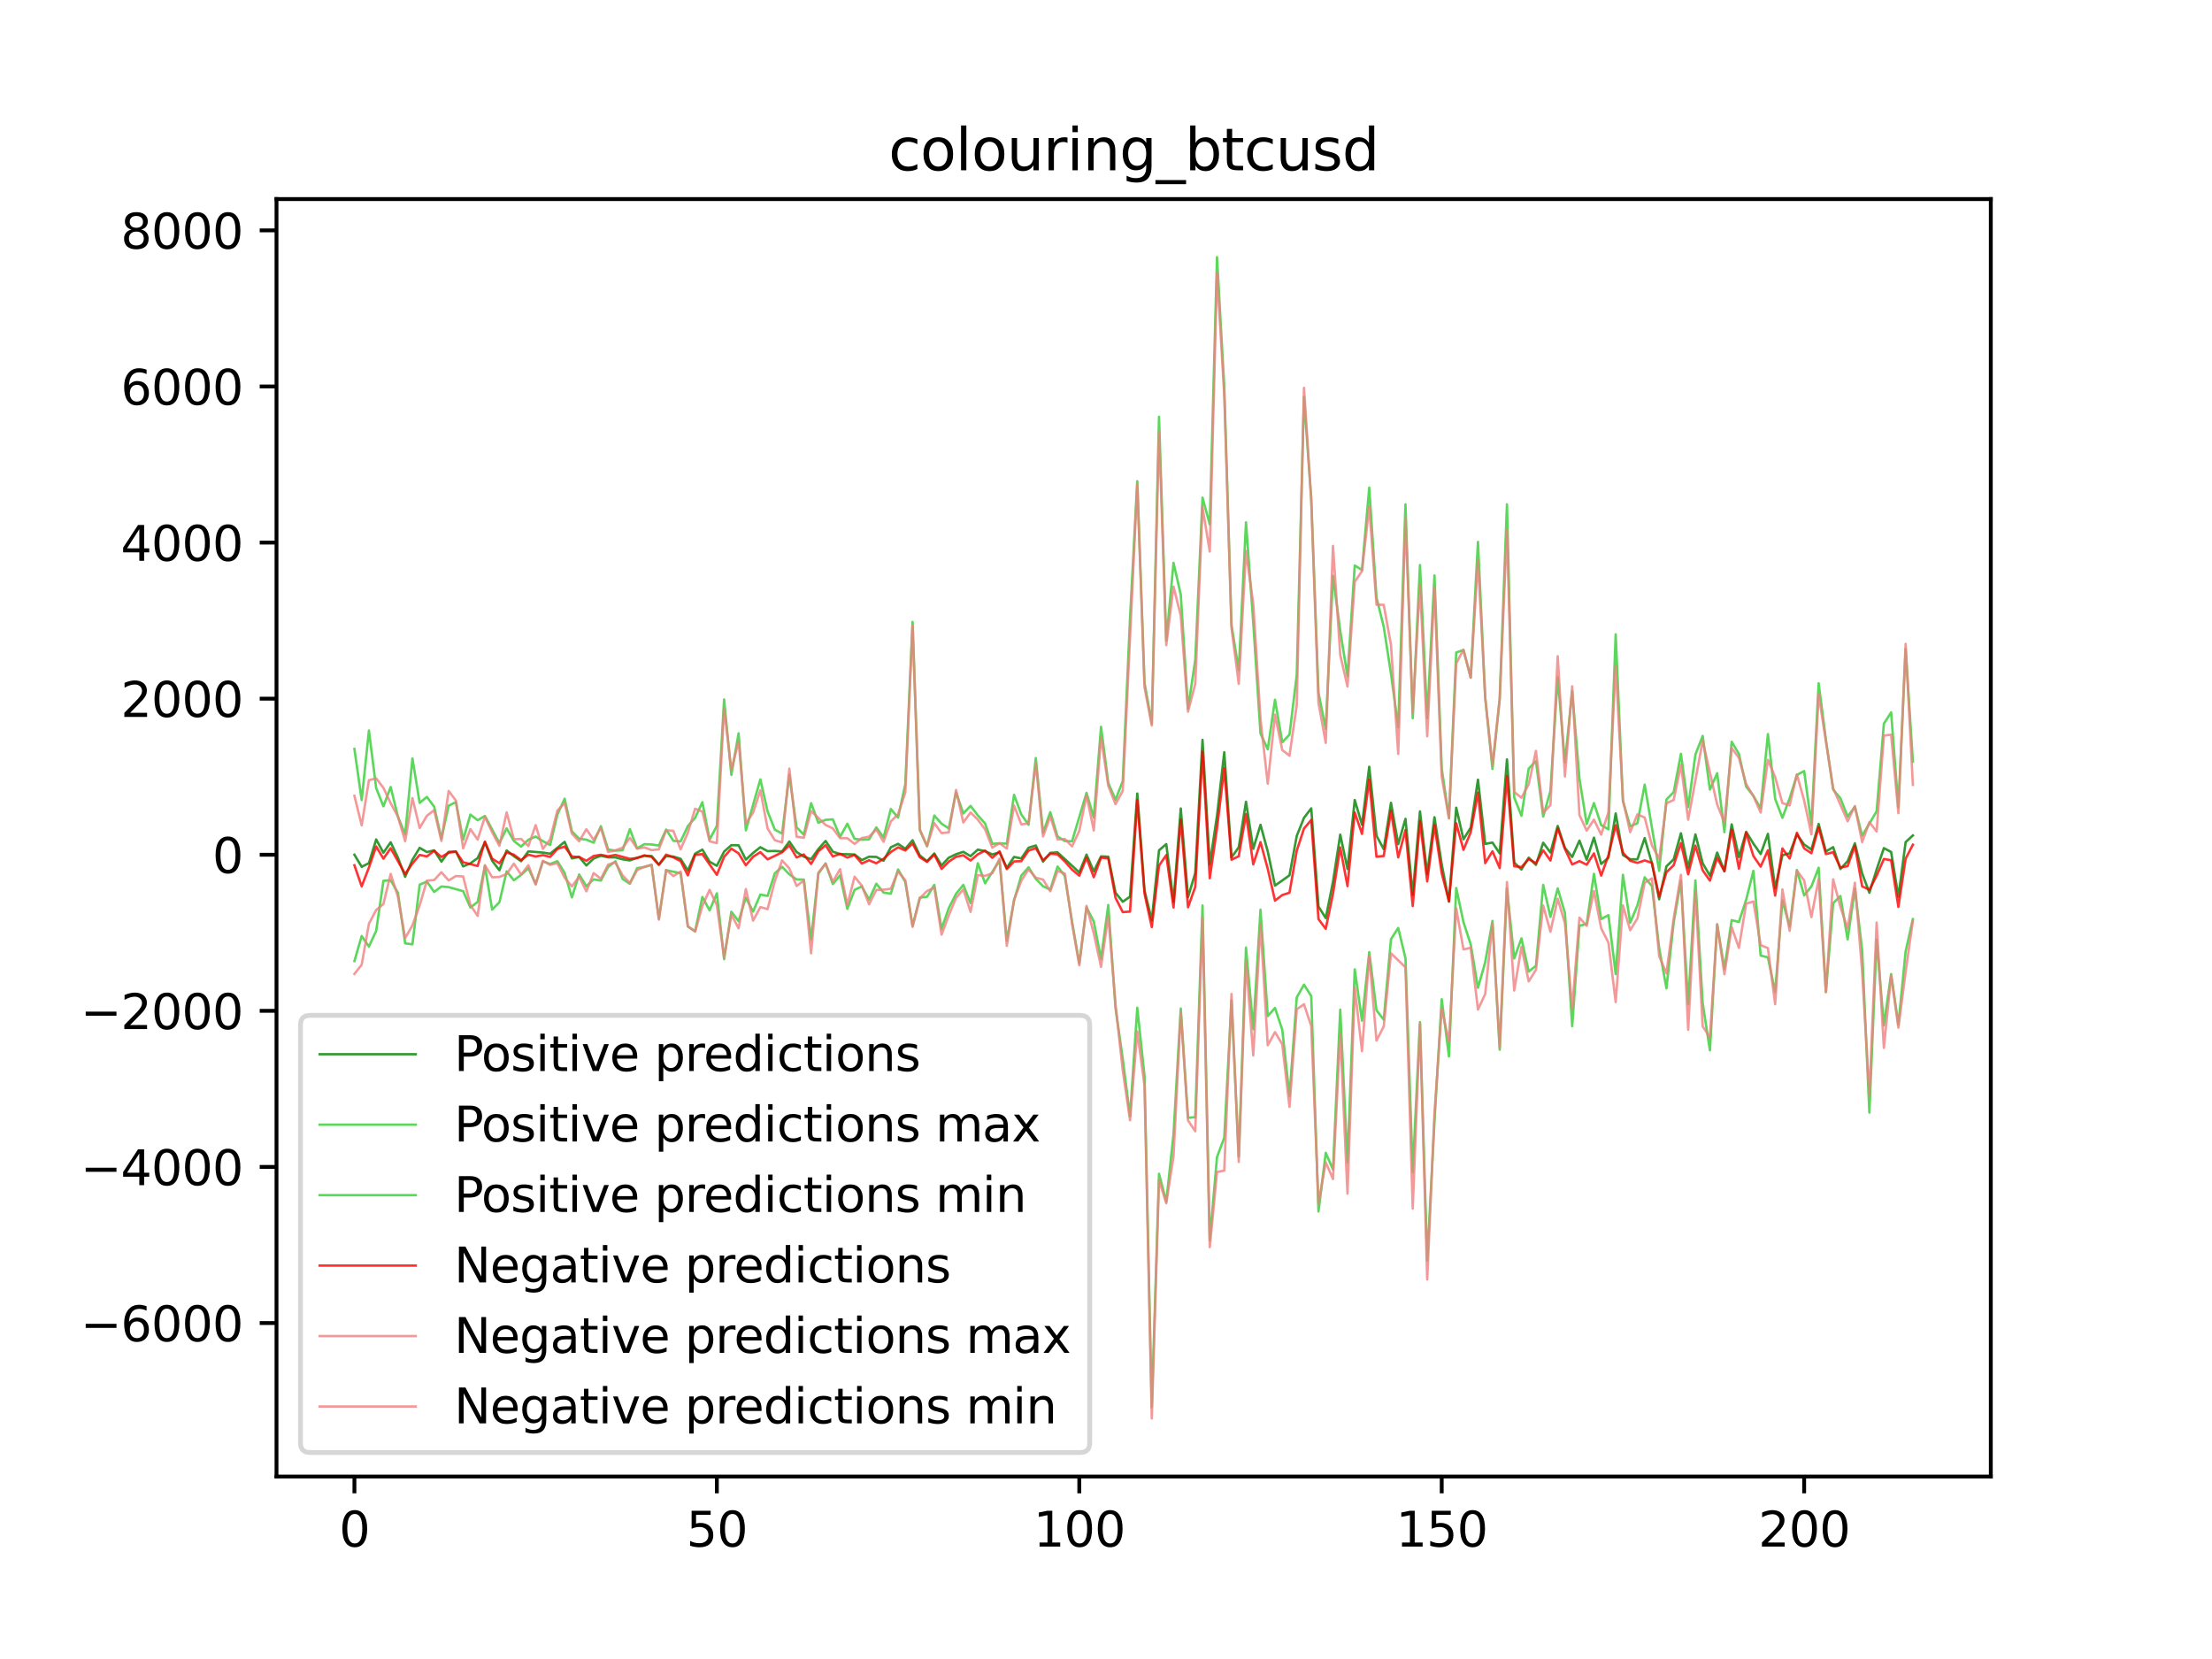 <?xml version="1.0" encoding="utf-8" standalone="no"?>
<!DOCTYPE svg PUBLIC "-//W3C//DTD SVG 1.1//EN"
  "http://www.w3.org/Graphics/SVG/1.1/DTD/svg11.dtd">
<svg xmlns:xlink="http://www.w3.org/1999/xlink" width="460.8pt" height="345.6pt" viewBox="0 0 460.8 345.6" xmlns="http://www.w3.org/2000/svg" version="1.1">
 <defs>
  <style type="text/css">*{stroke-linejoin: round; stroke-linecap: butt}</style>
 </defs>
 <g id="figure_1">
  <g id="patch_1">
   <path d="M 0 345.6 
L 460.8 345.6 
L 460.8 0 
L 0 0 
z
" style="fill: #ffffff"/>
  </g>
  <g id="axes_1">
   <g id="patch_2">
    <path d="M 57.6 307.584 
L 414.72 307.584 
L 414.72 41.472 
L 57.6 41.472 
z
" style="fill: #ffffff"/>
   </g>
   <g id="matplotlib.axis_1">
    <g id="xtick_1">
     <g id="line2d_1">
      <defs>
       <path id="m9174103cbe" d="M 0 0 
L 0 3.5 
" style="stroke: #000000; stroke-width: 0.8"/>
      </defs>
      <g>
       <use xlink:href="#m9174103cbe" x="73.833" y="307.584" style="stroke: #000000; stroke-width: 0.8"/>
      </g>
     </g>
     <g id="text_1">
      <!-- 0 -->
      <g transform="translate(70.651 322.182) scale(0.1 -0.1)">
       <defs>
        <path id="DejaVuSans-30" d="M 2034 4250 
Q 1547 4250 1301 3770 
Q 1056 3291 1056 2328 
Q 1056 1369 1301 889 
Q 1547 409 2034 409 
Q 2525 409 2770 889 
Q 3016 1369 3016 2328 
Q 3016 3291 2770 3770 
Q 2525 4250 2034 4250 
z
M 2034 4750 
Q 2819 4750 3233 4129 
Q 3647 3509 3647 2328 
Q 3647 1150 3233 529 
Q 2819 -91 2034 -91 
Q 1250 -91 836 529 
Q 422 1150 422 2328 
Q 422 3509 836 4129 
Q 1250 4750 2034 4750 
z
" transform="scale(0.016)"/>
       </defs>
       <use xlink:href="#DejaVuSans-30"/>
      </g>
     </g>
    </g>
    <g id="xtick_2">
     <g id="line2d_2">
      <g>
       <use xlink:href="#m9174103cbe" x="149.334" y="307.584" style="stroke: #000000; stroke-width: 0.8"/>
      </g>
     </g>
     <g id="text_2">
      <!-- 50 -->
      <g transform="translate(142.971 322.182) scale(0.1 -0.1)">
       <defs>
        <path id="DejaVuSans-35" d="M 691 4666 
L 3169 4666 
L 3169 4134 
L 1269 4134 
L 1269 2991 
Q 1406 3038 1543 3061 
Q 1681 3084 1819 3084 
Q 2600 3084 3056 2656 
Q 3513 2228 3513 1497 
Q 3513 744 3044 326 
Q 2575 -91 1722 -91 
Q 1428 -91 1123 -41 
Q 819 9 494 109 
L 494 744 
Q 775 591 1075 516 
Q 1375 441 1709 441 
Q 2250 441 2565 725 
Q 2881 1009 2881 1497 
Q 2881 1984 2565 2268 
Q 2250 2553 1709 2553 
Q 1456 2553 1204 2497 
Q 953 2441 691 2322 
L 691 4666 
z
" transform="scale(0.016)"/>
       </defs>
       <use xlink:href="#DejaVuSans-35"/>
       <use xlink:href="#DejaVuSans-30" x="63.623"/>
      </g>
     </g>
    </g>
    <g id="xtick_3">
     <g id="line2d_3">
      <g>
       <use xlink:href="#m9174103cbe" x="224.835" y="307.584" style="stroke: #000000; stroke-width: 0.8"/>
      </g>
     </g>
     <g id="text_3">
      <!-- 100 -->
      <g transform="translate(215.291 322.182) scale(0.1 -0.1)">
       <defs>
        <path id="DejaVuSans-31" d="M 794 531 
L 1825 531 
L 1825 4091 
L 703 3866 
L 703 4441 
L 1819 4666 
L 2450 4666 
L 2450 531 
L 3481 531 
L 3481 0 
L 794 0 
L 794 531 
z
" transform="scale(0.016)"/>
       </defs>
       <use xlink:href="#DejaVuSans-31"/>
       <use xlink:href="#DejaVuSans-30" x="63.623"/>
       <use xlink:href="#DejaVuSans-30" x="127.246"/>
      </g>
     </g>
    </g>
    <g id="xtick_4">
     <g id="line2d_4">
      <g>
       <use xlink:href="#m9174103cbe" x="300.336" y="307.584" style="stroke: #000000; stroke-width: 0.8"/>
      </g>
     </g>
     <g id="text_4">
      <!-- 150 -->
      <g transform="translate(290.792 322.182) scale(0.1 -0.1)">
       <use xlink:href="#DejaVuSans-31"/>
       <use xlink:href="#DejaVuSans-35" x="63.623"/>
       <use xlink:href="#DejaVuSans-30" x="127.246"/>
      </g>
     </g>
    </g>
    <g id="xtick_5">
     <g id="line2d_5">
      <g>
       <use xlink:href="#m9174103cbe" x="375.837" y="307.584" style="stroke: #000000; stroke-width: 0.8"/>
      </g>
     </g>
     <g id="text_5">
      <!-- 200 -->
      <g transform="translate(366.293 322.182) scale(0.1 -0.1)">
       <defs>
        <path id="DejaVuSans-32" d="M 1228 531 
L 3431 531 
L 3431 0 
L 469 0 
L 469 531 
Q 828 903 1448 1529 
Q 2069 2156 2228 2338 
Q 2531 2678 2651 2914 
Q 2772 3150 2772 3378 
Q 2772 3750 2511 3984 
Q 2250 4219 1831 4219 
Q 1534 4219 1204 4116 
Q 875 4013 500 3803 
L 500 4441 
Q 881 4594 1212 4672 
Q 1544 4750 1819 4750 
Q 2544 4750 2975 4387 
Q 3406 4025 3406 3419 
Q 3406 3131 3298 2873 
Q 3191 2616 2906 2266 
Q 2828 2175 2409 1742 
Q 1991 1309 1228 531 
z
" transform="scale(0.016)"/>
       </defs>
       <use xlink:href="#DejaVuSans-32"/>
       <use xlink:href="#DejaVuSans-30" x="63.623"/>
       <use xlink:href="#DejaVuSans-30" x="127.246"/>
      </g>
     </g>
    </g>
   </g>
   <g id="matplotlib.axis_2">
    <g id="ytick_1">
     <g id="line2d_6">
      <defs>
       <path id="mae1562ee65" d="M 0 0 
L -3.5 0 
" style="stroke: #000000; stroke-width: 0.8"/>
      </defs>
      <g>
       <use xlink:href="#mae1562ee65" x="57.6" y="275.611" style="stroke: #000000; stroke-width: 0.8"/>
      </g>
     </g>
     <g id="text_6">
      <!-- −6000 -->
      <g transform="translate(16.77 279.41) scale(0.1 -0.1)">
       <defs>
        <path id="DejaVuSans-2212" d="M 678 2272 
L 4684 2272 
L 4684 1741 
L 678 1741 
L 678 2272 
z
" transform="scale(0.016)"/>
        <path id="DejaVuSans-36" d="M 2113 2584 
Q 1688 2584 1439 2293 
Q 1191 2003 1191 1497 
Q 1191 994 1439 701 
Q 1688 409 2113 409 
Q 2538 409 2786 701 
Q 3034 994 3034 1497 
Q 3034 2003 2786 2293 
Q 2538 2584 2113 2584 
z
M 3366 4563 
L 3366 3988 
Q 3128 4100 2886 4159 
Q 2644 4219 2406 4219 
Q 1781 4219 1451 3797 
Q 1122 3375 1075 2522 
Q 1259 2794 1537 2939 
Q 1816 3084 2150 3084 
Q 2853 3084 3261 2657 
Q 3669 2231 3669 1497 
Q 3669 778 3244 343 
Q 2819 -91 2113 -91 
Q 1303 -91 875 529 
Q 447 1150 447 2328 
Q 447 3434 972 4092 
Q 1497 4750 2381 4750 
Q 2619 4750 2861 4703 
Q 3103 4656 3366 4563 
z
" transform="scale(0.016)"/>
       </defs>
       <use xlink:href="#DejaVuSans-2212"/>
       <use xlink:href="#DejaVuSans-36" x="83.789"/>
       <use xlink:href="#DejaVuSans-30" x="147.412"/>
       <use xlink:href="#DejaVuSans-30" x="211.035"/>
       <use xlink:href="#DejaVuSans-30" x="274.658"/>
      </g>
     </g>
    </g>
    <g id="ytick_2">
     <g id="line2d_7">
      <g>
       <use xlink:href="#mae1562ee65" x="57.6" y="243.094" style="stroke: #000000; stroke-width: 0.8"/>
      </g>
     </g>
     <g id="text_7">
      <!-- −4000 -->
      <g transform="translate(16.77 246.893) scale(0.1 -0.1)">
       <defs>
        <path id="DejaVuSans-34" d="M 2419 4116 
L 825 1625 
L 2419 1625 
L 2419 4116 
z
M 2253 4666 
L 3047 4666 
L 3047 1625 
L 3713 1625 
L 3713 1100 
L 3047 1100 
L 3047 0 
L 2419 0 
L 2419 1100 
L 313 1100 
L 313 1709 
L 2253 4666 
z
" transform="scale(0.016)"/>
       </defs>
       <use xlink:href="#DejaVuSans-2212"/>
       <use xlink:href="#DejaVuSans-34" x="83.789"/>
       <use xlink:href="#DejaVuSans-30" x="147.412"/>
       <use xlink:href="#DejaVuSans-30" x="211.035"/>
       <use xlink:href="#DejaVuSans-30" x="274.658"/>
      </g>
     </g>
    </g>
    <g id="ytick_3">
     <g id="line2d_8">
      <g>
       <use xlink:href="#mae1562ee65" x="57.6" y="210.577" style="stroke: #000000; stroke-width: 0.8"/>
      </g>
     </g>
     <g id="text_8">
      <!-- −2000 -->
      <g transform="translate(16.77 214.376) scale(0.1 -0.1)">
       <use xlink:href="#DejaVuSans-2212"/>
       <use xlink:href="#DejaVuSans-32" x="83.789"/>
       <use xlink:href="#DejaVuSans-30" x="147.412"/>
       <use xlink:href="#DejaVuSans-30" x="211.035"/>
       <use xlink:href="#DejaVuSans-30" x="274.658"/>
      </g>
     </g>
    </g>
    <g id="ytick_4">
     <g id="line2d_9">
      <g>
       <use xlink:href="#mae1562ee65" x="57.6" y="178.06" style="stroke: #000000; stroke-width: 0.8"/>
      </g>
     </g>
     <g id="text_9">
      <!-- 0 -->
      <g transform="translate(44.237 181.86) scale(0.1 -0.1)">
       <use xlink:href="#DejaVuSans-30"/>
      </g>
     </g>
    </g>
    <g id="ytick_5">
     <g id="line2d_10">
      <g>
       <use xlink:href="#mae1562ee65" x="57.6" y="145.544" style="stroke: #000000; stroke-width: 0.8"/>
      </g>
     </g>
     <g id="text_10">
      <!-- 2000 -->
      <g transform="translate(25.15 149.343) scale(0.1 -0.1)">
       <use xlink:href="#DejaVuSans-32"/>
       <use xlink:href="#DejaVuSans-30" x="63.623"/>
       <use xlink:href="#DejaVuSans-30" x="127.246"/>
       <use xlink:href="#DejaVuSans-30" x="190.869"/>
      </g>
     </g>
    </g>
    <g id="ytick_6">
     <g id="line2d_11">
      <g>
       <use xlink:href="#mae1562ee65" x="57.6" y="113.027" style="stroke: #000000; stroke-width: 0.8"/>
      </g>
     </g>
     <g id="text_11">
      <!-- 4000 -->
      <g transform="translate(25.15 116.826) scale(0.1 -0.1)">
       <use xlink:href="#DejaVuSans-34"/>
       <use xlink:href="#DejaVuSans-30" x="63.623"/>
       <use xlink:href="#DejaVuSans-30" x="127.246"/>
       <use xlink:href="#DejaVuSans-30" x="190.869"/>
      </g>
     </g>
    </g>
    <g id="ytick_7">
     <g id="line2d_12">
      <g>
       <use xlink:href="#mae1562ee65" x="57.6" y="80.51" style="stroke: #000000; stroke-width: 0.8"/>
      </g>
     </g>
     <g id="text_12">
      <!-- 6000 -->
      <g transform="translate(25.15 84.309) scale(0.1 -0.1)">
       <use xlink:href="#DejaVuSans-36"/>
       <use xlink:href="#DejaVuSans-30" x="63.623"/>
       <use xlink:href="#DejaVuSans-30" x="127.246"/>
       <use xlink:href="#DejaVuSans-30" x="190.869"/>
      </g>
     </g>
    </g>
    <g id="ytick_8">
     <g id="line2d_13">
      <g>
       <use xlink:href="#mae1562ee65" x="57.6" y="47.993" style="stroke: #000000; stroke-width: 0.8"/>
      </g>
     </g>
     <g id="text_13">
      <!-- 8000 -->
      <g transform="translate(25.15 51.792) scale(0.1 -0.1)">
       <defs>
        <path id="DejaVuSans-38" d="M 2034 2216 
Q 1584 2216 1326 1975 
Q 1069 1734 1069 1313 
Q 1069 891 1326 650 
Q 1584 409 2034 409 
Q 2484 409 2743 651 
Q 3003 894 3003 1313 
Q 3003 1734 2745 1975 
Q 2488 2216 2034 2216 
z
M 1403 2484 
Q 997 2584 770 2862 
Q 544 3141 544 3541 
Q 544 4100 942 4425 
Q 1341 4750 2034 4750 
Q 2731 4750 3128 4425 
Q 3525 4100 3525 3541 
Q 3525 3141 3298 2862 
Q 3072 2584 2669 2484 
Q 3125 2378 3379 2068 
Q 3634 1759 3634 1313 
Q 3634 634 3220 271 
Q 2806 -91 2034 -91 
Q 1263 -91 848 271 
Q 434 634 434 1313 
Q 434 1759 690 2068 
Q 947 2378 1403 2484 
z
M 1172 3481 
Q 1172 3119 1398 2916 
Q 1625 2713 2034 2713 
Q 2441 2713 2670 2916 
Q 2900 3119 2900 3481 
Q 2900 3844 2670 4047 
Q 2441 4250 2034 4250 
Q 1625 4250 1398 4047 
Q 1172 3844 1172 3481 
z
" transform="scale(0.016)"/>
       </defs>
       <use xlink:href="#DejaVuSans-38"/>
       <use xlink:href="#DejaVuSans-30" x="63.623"/>
       <use xlink:href="#DejaVuSans-30" x="127.246"/>
       <use xlink:href="#DejaVuSans-30" x="190.869"/>
      </g>
     </g>
    </g>
   </g>
   <g id="line2d_14">
    <path d="M 73.833 178.054 
L 75.343 180.574 
L 76.853 179.809 
L 78.363 174.872 
L 79.873 177.634 
L 81.383 175.464 
L 82.893 178.654 
L 84.403 182.661 
L 85.913 179.099 
L 87.423 176.628 
L 88.933 177.504 
L 90.443 177.144 
L 91.953 179.487 
L 93.463 177.456 
L 94.973 177.369 
L 96.483 180.488 
L 97.993 179.853 
L 99.503 178.751 
L 101.013 175.482 
L 102.523 179.315 
L 104.033 181.285 
L 105.543 177.162 
L 107.053 178.359 
L 108.563 179.399 
L 110.073 177.354 
L 113.093 177.61 
L 114.603 177.842 
L 117.623 175.376 
L 119.133 178.818 
L 120.643 178.521 
L 122.153 180.289 
L 123.663 178.849 
L 125.173 178.267 
L 126.683 178.597 
L 128.193 178.611 
L 129.704 179.012 
L 131.214 179.243 
L 132.724 178.673 
L 134.234 178.31 
L 135.744 178.327 
L 137.254 180.127 
L 138.764 178.359 
L 140.274 178.436 
L 141.784 178.91 
L 143.294 181.362 
L 144.804 177.836 
L 146.314 176.985 
L 147.824 179.509 
L 149.334 180.361 
L 150.844 177.402 
L 152.354 176.063 
L 153.864 176.096 
L 155.374 179.078 
L 156.884 177.685 
L 158.394 176.494 
L 159.904 177.308 
L 161.414 177.274 
L 162.924 177.367 
L 164.434 175.306 
L 165.944 177.487 
L 167.454 178.457 
L 168.964 178.987 
L 170.474 176.882 
L 171.984 175.19 
L 173.494 177.426 
L 175.004 177.919 
L 178.024 178.003 
L 179.534 179.176 
L 181.044 178.468 
L 182.554 178.508 
L 184.064 179.306 
L 185.574 176.513 
L 187.084 175.792 
L 188.594 176.816 
L 190.104 175.039 
L 191.614 178.206 
L 193.124 179.399 
L 194.634 177.787 
L 196.144 180.286 
L 197.654 178.671 
L 199.164 177.957 
L 200.675 177.451 
L 202.185 178.355 
L 203.695 176.988 
L 205.205 177.304 
L 206.715 177.992 
L 208.225 177.568 
L 209.735 180.787 
L 211.245 178.514 
L 212.755 178.835 
L 214.265 176.605 
L 215.775 176.131 
L 217.285 179.492 
L 218.795 177.661 
L 220.305 177.563 
L 224.835 181.741 
L 226.345 178.03 
L 227.855 181.518 
L 229.365 178.405 
L 230.875 178.46 
L 232.385 185.979 
L 233.895 187.85 
L 235.405 186.785 
L 236.915 165.309 
L 238.425 185.522 
L 239.935 191.671 
L 241.445 177.131 
L 242.955 175.847 
L 244.465 187.857 
L 245.975 168.423 
L 247.485 186.913 
L 248.995 181.848 
L 250.505 154.14 
L 252.015 180.084 
L 253.525 169.922 
L 255.035 156.711 
L 256.545 178.616 
L 258.055 176.504 
L 259.565 167.016 
L 261.075 176.825 
L 262.585 171.819 
L 264.095 177.377 
L 265.605 184.49 
L 268.625 182.347 
L 270.135 174.142 
L 271.645 170.367 
L 273.156 168.405 
L 274.666 188.846 
L 276.176 191.258 
L 277.686 183.694 
L 279.196 173.866 
L 280.706 181.014 
L 282.216 166.657 
L 283.726 171.78 
L 285.236 159.737 
L 286.746 174.103 
L 288.256 176.893 
L 289.766 167.238 
L 291.276 175.848 
L 292.786 170.581 
L 294.296 186.41 
L 295.806 169.026 
L 297.316 182.095 
L 298.826 170.247 
L 300.336 180.064 
L 301.846 187.831 
L 303.356 168.256 
L 304.866 174.839 
L 306.376 172.421 
L 307.886 162.418 
L 309.396 175.799 
L 310.906 175.522 
L 312.416 177.771 
L 313.926 158.194 
L 315.436 179.705 
L 316.946 181.126 
L 318.456 178.67 
L 319.966 180.169 
L 321.476 175.558 
L 322.986 177.592 
L 324.496 172.06 
L 326.006 176.643 
L 327.516 178.52 
L 329.026 175.12 
L 330.536 179.098 
L 332.046 174.501 
L 333.556 179.972 
L 335.066 178.702 
L 336.576 169.462 
L 338.086 178.112 
L 339.596 179.008 
L 341.106 179.011 
L 342.616 174.586 
L 344.127 179.847 
L 345.637 187.34 
L 347.147 180.476 
L 348.657 179.022 
L 350.167 173.59 
L 351.677 180.738 
L 353.187 173.822 
L 354.697 179.832 
L 356.207 182.426 
L 357.717 177.606 
L 359.227 181.463 
L 360.737 171.729 
L 362.247 178.548 
L 363.757 173.278 
L 365.267 175.743 
L 366.777 177.913 
L 368.287 173.707 
L 369.797 185.013 
L 371.307 178.168 
L 372.817 177.752 
L 374.327 173.826 
L 375.837 175.922 
L 377.347 176.974 
L 378.857 171.643 
L 380.367 177.376 
L 381.877 176.48 
L 383.387 181.031 
L 384.897 179.392 
L 386.407 175.664 
L 387.917 181.938 
L 389.427 185.979 
L 390.937 181.136 
L 392.447 176.68 
L 393.957 177.475 
L 395.467 186.825 
L 396.977 175.426 
L 398.487 174.039 
L 398.487 174.039 
" clip-path="url(#pd149212788)" style="fill: none; stroke: #008000; stroke-opacity: 0.8; stroke-width: 0.5; stroke-linecap: square"/>
   </g>
   <g id="line2d_15">
    <path d="M 73.833 156.013 
L 75.343 166.667 
L 76.853 152.175 
L 78.363 164.174 
L 79.873 167.966 
L 81.383 163.957 
L 82.893 170.117 
L 84.403 173.841 
L 85.913 157.994 
L 87.423 167.248 
L 88.933 166.015 
L 90.443 168.045 
L 91.953 174.689 
L 93.463 167.841 
L 94.973 167.103 
L 96.483 174.936 
L 97.993 169.689 
L 99.503 170.873 
L 101.013 169.979 
L 104.033 175.639 
L 105.543 172.568 
L 107.053 175.19 
L 108.563 176.363 
L 110.073 174.929 
L 111.583 174.265 
L 113.093 175.23 
L 114.603 176.029 
L 116.113 169.689 
L 117.623 166.386 
L 119.133 173.18 
L 120.643 174.718 
L 122.153 174.916 
L 123.663 175.547 
L 125.173 172.107 
L 126.683 176.962 
L 128.193 177.214 
L 129.704 177.122 
L 131.214 172.724 
L 132.724 176.733 
L 134.234 175.859 
L 135.744 175.914 
L 137.254 176.146 
L 138.764 172.808 
L 140.274 175.157 
L 141.784 175.286 
L 143.294 172.084 
L 144.804 170.37 
L 146.314 167.119 
L 147.824 174.904 
L 149.334 172.042 
L 150.844 145.713 
L 152.354 161.425 
L 153.864 152.766 
L 155.374 172.976 
L 158.394 162.362 
L 159.904 169.043 
L 161.414 172.838 
L 162.924 173.641 
L 164.434 161.435 
L 165.944 172.345 
L 167.454 173.882 
L 168.964 167.313 
L 170.474 171.39 
L 171.984 170.784 
L 173.494 170.685 
L 175.004 174.328 
L 176.514 171.604 
L 178.024 174.751 
L 179.534 174.927 
L 181.044 174.86 
L 182.554 172.359 
L 184.064 174.466 
L 185.574 168.536 
L 187.084 170.321 
L 188.594 163.367 
L 190.104 129.564 
L 191.614 172.94 
L 193.124 176.317 
L 194.634 169.895 
L 196.144 171.589 
L 197.654 172.575 
L 199.164 165.044 
L 200.675 169.456 
L 202.185 167.887 
L 203.695 169.85 
L 205.205 171.532 
L 206.715 175.784 
L 208.225 175.683 
L 209.735 175.752 
L 211.245 165.573 
L 212.755 169.664 
L 214.265 171.8 
L 215.775 157.919 
L 217.285 173.484 
L 218.795 169.189 
L 220.305 174.25 
L 221.815 175.194 
L 223.325 175.26 
L 226.345 165.167 
L 227.855 170.345 
L 229.365 151.411 
L 230.875 163.118 
L 232.385 166.603 
L 233.895 162.712 
L 235.405 128.83 
L 236.915 100.245 
L 238.425 142.242 
L 239.935 150.738 
L 241.445 86.828 
L 242.955 133.466 
L 244.465 117.243 
L 245.975 123.863 
L 247.485 147.62 
L 248.995 137.481 
L 250.505 103.676 
L 252.015 109.231 
L 253.525 53.568 
L 255.035 80.623 
L 256.545 130.224 
L 258.055 139.639 
L 259.565 108.812 
L 261.075 129.7 
L 262.585 152.806 
L 264.095 156.095 
L 265.605 145.766 
L 267.115 154.634 
L 268.625 153.032 
L 270.135 140.645 
L 271.645 82.687 
L 273.156 103.94 
L 274.666 144.337 
L 276.176 151.847 
L 277.686 119.963 
L 279.196 131.427 
L 280.706 140.866 
L 282.216 117.811 
L 283.726 118.737 
L 285.236 101.59 
L 286.746 124.459 
L 288.256 130.552 
L 289.766 140.337 
L 291.276 151.514 
L 292.786 105.07 
L 294.296 149.61 
L 295.806 117.716 
L 297.316 149.584 
L 298.826 119.875 
L 300.336 160.124 
L 301.846 170.388 
L 303.356 135.927 
L 304.866 135.425 
L 306.376 141.145 
L 307.886 112.892 
L 309.396 145.328 
L 310.906 160.198 
L 312.416 145.688 
L 313.926 105.05 
L 315.436 166.14 
L 316.946 169.939 
L 318.456 160.113 
L 319.966 158.569 
L 321.476 170.105 
L 322.986 164.746 
L 324.496 141.111 
L 326.006 158.825 
L 327.516 144.026 
L 329.026 162.212 
L 330.536 171.665 
L 332.046 167.292 
L 333.556 171.872 
L 335.066 172.771 
L 336.576 132.148 
L 338.086 166.897 
L 339.596 172.12 
L 341.106 171.493 
L 342.616 163.461 
L 345.637 181.401 
L 347.147 166.559 
L 348.657 165.026 
L 350.167 157.036 
L 351.677 168.135 
L 353.187 157.191 
L 354.697 153.309 
L 356.207 164.483 
L 357.717 161.092 
L 359.227 173.358 
L 360.737 154.526 
L 362.247 157.048 
L 363.757 163.863 
L 365.267 165.796 
L 366.777 168.397 
L 368.287 152.924 
L 369.797 166.427 
L 371.307 170.371 
L 372.817 166.284 
L 374.327 161.441 
L 375.837 160.626 
L 377.347 171.812 
L 378.857 142.336 
L 380.367 154.097 
L 381.877 164.481 
L 383.387 166.286 
L 384.897 170.102 
L 386.407 168.069 
L 387.917 174.107 
L 390.937 169.012 
L 392.447 150.756 
L 393.957 148.404 
L 395.467 168.193 
L 396.977 135.194 
L 398.487 158.655 
L 398.487 158.655 
" clip-path="url(#pd149212788)" style="fill: none; stroke: #32cd32; stroke-opacity: 0.8; stroke-width: 0.5; stroke-linecap: square"/>
   </g>
   <g id="line2d_16">
    <path d="M 73.833 200.213 
L 75.343 194.991 
L 76.853 197.18 
L 78.363 193.919 
L 79.873 183.488 
L 81.383 183.385 
L 82.893 185.964 
L 84.403 196.513 
L 85.913 196.727 
L 87.423 184.305 
L 88.933 183.647 
L 90.443 185.804 
L 91.953 184.671 
L 93.463 184.804 
L 96.483 185.645 
L 97.993 189.044 
L 99.503 187.894 
L 101.013 180.428 
L 102.523 189.491 
L 104.033 187.962 
L 105.543 181.519 
L 107.053 183.373 
L 108.563 182.255 
L 110.073 180.872 
L 111.583 184.149 
L 113.093 179.44 
L 114.603 179.983 
L 116.113 179.408 
L 117.623 181.842 
L 119.133 186.941 
L 120.643 182.166 
L 122.153 184.629 
L 123.663 183.189 
L 125.173 183.444 
L 126.683 180.599 
L 128.193 179.422 
L 129.704 183.111 
L 131.214 184.109 
L 132.724 180.851 
L 134.234 180.625 
L 135.744 180.17 
L 137.254 191.371 
L 138.764 181.267 
L 141.784 181.918 
L 143.294 193.017 
L 144.804 193.989 
L 146.314 186.867 
L 147.824 189.644 
L 149.334 186.101 
L 150.844 199.813 
L 152.354 189.934 
L 153.864 191.902 
L 155.374 186.99 
L 156.884 189.899 
L 158.394 186.355 
L 159.904 186.639 
L 161.414 181.925 
L 162.924 180.582 
L 164.434 182.147 
L 165.944 183.201 
L 167.454 183.234 
L 168.964 195.686 
L 170.474 182.012 
L 171.984 179.869 
L 173.494 184.174 
L 175.004 182.348 
L 176.514 189.337 
L 178.024 185.373 
L 179.534 184.661 
L 181.044 187.386 
L 182.554 184.093 
L 184.064 185.94 
L 185.574 186.176 
L 187.084 181.123 
L 188.594 183.75 
L 190.104 192.874 
L 191.614 186.999 
L 193.124 186.804 
L 194.634 184.341 
L 196.144 193.482 
L 197.654 189.155 
L 199.164 186.199 
L 200.675 184.34 
L 202.185 188.14 
L 203.695 179.822 
L 205.205 183.998 
L 208.225 179.265 
L 209.735 195.959 
L 211.245 187.58 
L 212.755 182.412 
L 214.265 180.677 
L 215.775 183.065 
L 217.285 184.617 
L 218.795 185.325 
L 220.305 180.521 
L 221.815 182.464 
L 223.325 192.004 
L 224.835 200.689 
L 226.345 189.023 
L 227.855 191.97 
L 229.365 199.768 
L 230.875 188.526 
L 232.385 210.018 
L 233.895 220.6 
L 235.405 232.543 
L 236.915 209.926 
L 238.425 224.186 
L 239.935 293.131 
L 241.445 244.522 
L 242.955 250.322 
L 244.465 236.302 
L 245.975 210.097 
L 247.485 232.848 
L 248.995 232.736 
L 250.505 188.63 
L 252.015 258.417 
L 253.525 241.034 
L 255.035 237.003 
L 256.545 208.427 
L 258.055 240.961 
L 259.565 197.388 
L 261.075 214.389 
L 262.585 189.506 
L 264.095 211.669 
L 265.605 209.976 
L 267.115 214.485 
L 268.625 228.317 
L 270.135 207.782 
L 271.645 205.118 
L 273.156 207.517 
L 274.666 252.374 
L 276.176 240.159 
L 277.686 243.633 
L 279.196 210.318 
L 280.706 242.176 
L 282.216 201.938 
L 283.726 212.624 
L 285.236 198.35 
L 286.746 210.465 
L 288.256 212.421 
L 289.766 195.647 
L 291.276 193.311 
L 292.786 199.622 
L 294.296 244.179 
L 295.806 212.923 
L 297.316 262.603 
L 298.826 233.627 
L 300.336 208.162 
L 301.846 220.068 
L 303.356 184.988 
L 304.866 192.091 
L 306.376 196.74 
L 307.886 205.78 
L 309.396 200.449 
L 310.906 191.846 
L 312.416 218.677 
L 313.926 185.096 
L 315.436 199.651 
L 316.946 195.482 
L 318.456 202.38 
L 319.966 201.199 
L 321.476 184.342 
L 322.986 191.008 
L 324.496 185.067 
L 326.006 190.214 
L 327.516 213.781 
L 329.026 192.84 
L 330.536 192.489 
L 332.046 182.036 
L 333.556 191.457 
L 335.066 190.644 
L 336.576 202.909 
L 338.086 182.24 
L 339.596 192.23 
L 341.106 188.589 
L 342.616 182.753 
L 344.127 184.6 
L 345.637 197.499 
L 347.147 205.893 
L 348.657 192.183 
L 350.167 183.472 
L 351.677 209.176 
L 353.187 183.414 
L 354.697 208.984 
L 356.207 218.811 
L 357.717 192.524 
L 359.227 201.817 
L 360.737 191.683 
L 362.247 192.058 
L 363.757 187.43 
L 365.267 181.417 
L 366.777 199.06 
L 368.287 199.438 
L 369.797 206.699 
L 371.307 187.558 
L 372.817 193.044 
L 374.327 181.244 
L 375.837 186.53 
L 377.347 184.664 
L 378.857 180.766 
L 380.367 206.641 
L 381.877 188.172 
L 383.387 186.66 
L 384.897 195.702 
L 386.407 185.138 
L 387.917 197.887 
L 389.427 231.77 
L 390.937 195.759 
L 392.447 213.614 
L 393.957 202.909 
L 395.467 213.452 
L 396.977 198.197 
L 398.487 191.461 
L 398.487 191.461 
" clip-path="url(#pd149212788)" style="fill: none; stroke: #32cd32; stroke-opacity: 0.8; stroke-width: 0.5; stroke-linecap: square"/>
   </g>
   <g id="line2d_17">
    <path d="M 73.833 180.259 
L 75.343 184.637 
L 76.853 180.732 
L 78.363 176.333 
L 79.873 178.871 
L 81.383 176.707 
L 84.403 182.066 
L 85.913 179.888 
L 87.423 178.098 
L 88.933 178.414 
L 90.443 177.227 
L 91.953 178.521 
L 93.463 177.627 
L 94.973 177.435 
L 96.483 179.626 
L 99.503 180.4 
L 101.013 175.321 
L 102.523 178.891 
L 104.033 179.822 
L 105.543 177.565 
L 107.053 178.054 
L 108.563 179.191 
L 110.073 178.047 
L 111.583 178.422 
L 113.093 178.148 
L 114.603 178.502 
L 116.113 176.862 
L 117.623 176.354 
L 119.133 178.442 
L 120.643 178.527 
L 122.153 179.317 
L 123.663 178.318 
L 125.173 178.068 
L 126.683 178.382 
L 128.193 178.099 
L 131.214 178.905 
L 132.724 178.76 
L 134.234 178.173 
L 135.744 178.515 
L 137.254 180.151 
L 138.764 178.037 
L 140.274 178.603 
L 141.784 179.387 
L 143.294 182.355 
L 144.804 178.092 
L 146.314 177.918 
L 149.334 182.242 
L 150.844 178.506 
L 152.354 176.791 
L 153.864 177.776 
L 155.374 180.252 
L 156.884 178.478 
L 158.394 177.52 
L 159.904 179.02 
L 162.924 177.559 
L 164.434 176.087 
L 165.944 178.63 
L 167.454 177.998 
L 168.964 179.988 
L 170.474 177.353 
L 171.984 176.077 
L 173.494 178.422 
L 175.004 177.875 
L 176.514 178.649 
L 178.024 178.107 
L 179.534 179.887 
L 181.044 179.212 
L 182.554 179.834 
L 184.064 178.894 
L 185.574 177.501 
L 187.084 176.518 
L 188.594 177.176 
L 190.104 175.732 
L 191.614 178.584 
L 193.124 179.544 
L 194.634 178.031 
L 196.144 181.008 
L 197.654 179.499 
L 199.164 178.499 
L 200.675 178.172 
L 202.185 179.255 
L 203.695 177.978 
L 205.205 177.202 
L 206.715 178.7 
L 208.225 177.351 
L 209.735 181.052 
L 211.245 179.455 
L 212.755 179.391 
L 214.265 177.208 
L 215.775 176.683 
L 217.285 179.207 
L 218.795 177.851 
L 220.305 177.988 
L 221.815 179.441 
L 223.325 181.155 
L 224.835 182.413 
L 226.345 178.714 
L 227.855 182.743 
L 229.365 178.666 
L 230.875 178.815 
L 232.385 187.04 
L 233.895 190.008 
L 235.405 189.898 
L 236.915 166.688 
L 238.425 186.164 
L 239.935 193.131 
L 241.445 180.323 
L 242.955 178.137 
L 244.465 189.044 
L 245.975 170.727 
L 247.485 189.003 
L 248.995 184.745 
L 250.505 156.607 
L 252.015 182.94 
L 253.525 172.543 
L 255.035 160.063 
L 256.545 179.098 
L 258.055 178.366 
L 259.565 169.597 
L 261.075 180.063 
L 262.585 175.437 
L 264.095 180.994 
L 265.605 187.61 
L 267.115 186.463 
L 268.625 185.964 
L 270.135 177.221 
L 271.645 172.601 
L 273.156 170.81 
L 274.666 191.472 
L 276.176 193.491 
L 277.686 186.178 
L 279.196 176.541 
L 280.706 184.6 
L 282.216 169.246 
L 283.726 173.707 
L 285.236 162.425 
L 286.746 178.469 
L 288.256 178.325 
L 289.766 168.907 
L 291.276 178.604 
L 292.786 172.93 
L 294.296 188.739 
L 295.806 171.017 
L 297.316 183.61 
L 298.826 171.912 
L 300.336 181.897 
L 301.846 187.72 
L 303.356 171.497 
L 304.866 177.037 
L 306.376 173.383 
L 307.886 165.113 
L 309.396 179.807 
L 310.906 177.341 
L 312.416 180.837 
L 313.926 161.732 
L 315.436 180.46 
L 316.946 180.631 
L 318.456 178.958 
L 319.966 179.831 
L 321.476 177.14 
L 322.986 179.263 
L 324.496 172.539 
L 326.006 176.856 
L 327.516 180.082 
L 329.026 179.385 
L 330.536 180.133 
L 332.046 177.786 
L 333.556 182.405 
L 335.066 178.186 
L 336.576 171.924 
L 338.086 177.627 
L 339.596 179.306 
L 341.106 179.757 
L 342.616 179.241 
L 344.127 179.749 
L 345.637 186.806 
L 347.147 181.701 
L 348.657 180.248 
L 350.167 175.637 
L 351.677 182.137 
L 353.187 176.167 
L 354.697 181.3 
L 356.207 183.449 
L 357.717 178.701 
L 359.227 181.521 
L 360.737 172.849 
L 362.247 180.954 
L 363.757 173.472 
L 365.267 178.32 
L 366.777 180.533 
L 368.287 177.134 
L 369.797 186.567 
L 371.307 176.749 
L 372.817 178.849 
L 374.327 173.492 
L 375.837 176.732 
L 377.347 177.742 
L 378.857 172.36 
L 380.367 177.921 
L 381.877 177.543 
L 383.387 180.735 
L 384.897 180.428 
L 386.407 176.182 
L 387.917 184.64 
L 389.427 185.345 
L 390.937 182.441 
L 392.447 178.946 
L 393.957 179.208 
L 395.467 188.93 
L 396.977 178.885 
L 398.487 175.967 
L 398.487 175.967 
" clip-path="url(#pd149212788)" style="fill: none; stroke: #ff0000; stroke-opacity: 0.8; stroke-width: 0.5; stroke-linecap: square"/>
   </g>
   <g id="line2d_18">
    <path d="M 73.833 165.779 
L 75.343 171.94 
L 76.853 162.531 
L 78.363 162.146 
L 79.873 164.13 
L 81.383 167.32 
L 82.893 170.114 
L 84.403 175.232 
L 85.913 166.267 
L 87.423 172.483 
L 88.933 169.935 
L 90.443 168.786 
L 91.953 175.185 
L 93.463 164.772 
L 94.973 166.79 
L 96.483 176.726 
L 97.993 172.724 
L 99.503 174.903 
L 101.013 170.181 
L 102.523 173.361 
L 104.033 176.2 
L 105.543 169.249 
L 107.053 174.842 
L 108.563 174.769 
L 110.073 176.24 
L 111.583 171.893 
L 113.093 176.83 
L 114.603 174.845 
L 116.113 168.85 
L 117.623 167.281 
L 119.133 173.645 
L 120.643 175.26 
L 122.153 172.742 
L 123.663 174.959 
L 125.173 172.477 
L 126.683 177.48 
L 128.193 177.135 
L 129.704 176.599 
L 131.214 174.534 
L 132.724 176.797 
L 134.234 176.53 
L 135.744 177.095 
L 137.254 176.936 
L 138.764 172.983 
L 140.274 173.08 
L 141.784 176.925 
L 143.294 173.444 
L 144.804 168.479 
L 146.314 169.071 
L 147.824 175.254 
L 149.334 175.641 
L 150.844 147.498 
L 152.354 160.371 
L 153.864 154.395 
L 155.374 171.528 
L 156.884 169.292 
L 158.394 164.6 
L 159.904 172.589 
L 161.414 175.034 
L 162.924 175.493 
L 164.434 160.112 
L 165.944 174.287 
L 167.454 174.537 
L 168.964 168.951 
L 171.984 171.846 
L 173.494 172.572 
L 175.004 174.604 
L 176.514 174.613 
L 178.024 175.806 
L 179.534 174.585 
L 181.044 174.288 
L 182.554 172.784 
L 184.064 175.366 
L 185.574 171.119 
L 187.084 169.616 
L 188.594 165.078 
L 190.104 130.219 
L 191.614 172.8 
L 193.124 176.18 
L 194.634 171.474 
L 196.144 173.556 
L 197.654 173.387 
L 199.164 164.551 
L 200.675 171.341 
L 202.185 169.261 
L 203.695 170.727 
L 205.205 172.749 
L 206.715 176.577 
L 208.225 175.633 
L 209.735 176.774 
L 211.245 167.813 
L 212.755 171.728 
L 214.265 171.528 
L 215.775 159.009 
L 217.285 174.249 
L 218.795 170.093 
L 220.305 174.859 
L 221.815 174.788 
L 223.325 176.323 
L 224.835 173.089 
L 226.345 165.656 
L 227.855 172.993 
L 229.365 153.534 
L 230.875 163.694 
L 232.385 167.535 
L 233.895 164.723 
L 236.915 100.854 
L 238.425 143.177 
L 239.935 151.12 
L 241.445 89.916 
L 242.955 134.395 
L 244.465 122.203 
L 245.975 128.258 
L 247.485 148.256 
L 248.995 142.43 
L 250.505 105.688 
L 252.015 114.897 
L 253.525 56.766 
L 255.035 82.381 
L 256.545 130.772 
L 258.055 142.467 
L 259.565 114.782 
L 261.075 125.804 
L 262.585 149.815 
L 264.095 163.258 
L 265.605 148.868 
L 267.115 156.242 
L 268.625 157.418 
L 270.135 146.87 
L 271.645 80.788 
L 273.156 104.247 
L 274.666 146.398 
L 276.176 154.75 
L 277.686 113.727 
L 279.196 136.444 
L 280.706 143.009 
L 282.216 121.187 
L 283.726 118.982 
L 285.236 105.489 
L 286.746 125.968 
L 288.256 125.996 
L 289.766 134.337 
L 291.276 157.05 
L 292.786 108.006 
L 294.296 148.438 
L 295.806 121.784 
L 297.316 153.375 
L 298.826 122.362 
L 300.336 161.795 
L 301.846 170.501 
L 303.356 138.187 
L 304.866 135.342 
L 306.376 141.177 
L 307.886 116.708 
L 309.396 145.332 
L 310.906 159.397 
L 312.416 145.441 
L 313.926 110.38 
L 315.436 164.981 
L 316.946 166.175 
L 318.456 163.389 
L 319.966 156.424 
L 321.476 169.344 
L 322.986 167.722 
L 324.496 136.708 
L 326.006 161.75 
L 327.516 142.972 
L 329.026 169.795 
L 330.536 173.039 
L 332.046 170.751 
L 333.556 173.872 
L 335.066 169.194 
L 336.576 138.651 
L 338.086 166.611 
L 339.596 173.347 
L 341.106 169.655 
L 342.616 170.31 
L 344.127 176.116 
L 345.637 178.896 
L 347.147 167.334 
L 348.657 166.658 
L 350.167 159.329 
L 351.677 170.759 
L 354.697 154.319 
L 357.717 167.587 
L 359.227 171.354 
L 360.737 155.829 
L 362.247 157.866 
L 363.757 163.343 
L 365.267 165.842 
L 366.777 169.267 
L 368.287 158.288 
L 369.797 161.889 
L 371.307 167.296 
L 372.817 167.776 
L 374.327 161.326 
L 375.837 166.756 
L 377.347 173.806 
L 378.857 144.674 
L 381.877 164.194 
L 384.897 171.088 
L 386.407 167.915 
L 387.917 175.442 
L 389.427 171.266 
L 390.937 173.22 
L 392.447 153.241 
L 393.957 153.051 
L 395.467 169.395 
L 396.977 134.132 
L 398.487 163.501 
L 398.487 163.501 
" clip-path="url(#pd149212788)" style="fill: none; stroke: #f08080; stroke-opacity: 0.8; stroke-width: 0.5; stroke-linecap: square"/>
   </g>
   <g id="line2d_19">
    <path d="M 73.833 202.889 
L 75.343 200.976 
L 76.853 192.415 
L 78.363 189.569 
L 79.873 188.323 
L 81.383 182.055 
L 82.893 186.795 
L 84.403 195.429 
L 85.913 192.773 
L 87.423 188.607 
L 88.933 183.449 
L 90.443 183.335 
L 91.953 181.699 
L 93.463 183.414 
L 94.973 182.498 
L 96.483 182.588 
L 97.993 188.532 
L 99.503 190.8 
L 101.013 180.223 
L 102.523 182.749 
L 104.033 182.687 
L 105.543 182.077 
L 107.053 179.914 
L 108.563 182.212 
L 110.073 180.232 
L 111.583 184.265 
L 113.093 179.328 
L 114.603 180.171 
L 116.113 179.809 
L 117.623 182.835 
L 119.133 184.655 
L 120.643 182.632 
L 122.153 185.673 
L 123.663 181.887 
L 125.173 183.069 
L 126.683 180.113 
L 128.193 179.644 
L 129.704 182.372 
L 131.214 183.933 
L 132.724 181.273 
L 134.234 180.544 
L 135.744 180.172 
L 137.254 191.581 
L 138.764 181.248 
L 140.274 182.495 
L 141.784 181.56 
L 143.294 192.953 
L 144.804 194.075 
L 146.314 188.738 
L 147.824 185.382 
L 149.334 188.55 
L 150.844 199.45 
L 152.354 190.524 
L 153.864 193.383 
L 155.374 185.2 
L 156.884 191.787 
L 158.394 188.969 
L 159.904 189.387 
L 161.414 183.547 
L 162.924 179.24 
L 164.434 180.916 
L 165.944 184.56 
L 167.454 183.425 
L 168.964 198.583 
L 170.474 181.796 
L 171.984 179.919 
L 173.494 183.67 
L 175.004 181.07 
L 176.514 188.522 
L 178.024 182.638 
L 179.534 184.505 
L 181.044 188.38 
L 182.554 185.392 
L 184.064 185.334 
L 185.574 185.149 
L 187.084 181.524 
L 188.594 183.381 
L 190.104 193.08 
L 191.614 187.141 
L 193.124 185.609 
L 194.634 184.92 
L 196.144 194.697 
L 197.654 190.654 
L 199.164 187.042 
L 200.675 185.277 
L 202.185 189.959 
L 203.695 182.296 
L 205.205 182.466 
L 206.715 181.912 
L 208.225 178.875 
L 209.735 197.039 
L 211.245 187.437 
L 212.755 183.468 
L 214.265 181.101 
L 215.775 182.846 
L 217.285 183.232 
L 218.795 185.665 
L 220.305 181.45 
L 221.815 181.96 
L 223.325 192.353 
L 224.835 201.088 
L 226.345 188.703 
L 227.855 194.417 
L 229.365 201.428 
L 230.875 190.724 
L 232.385 209.29 
L 233.895 223.015 
L 235.405 233.37 
L 236.915 214.864 
L 238.425 226.177 
L 239.935 295.488 
L 241.445 245.814 
L 242.955 250.666 
L 244.465 240.871 
L 245.975 210.849 
L 247.485 233.402 
L 248.995 235.658 
L 250.505 191.284 
L 252.015 259.793 
L 253.525 244.143 
L 255.035 243.858 
L 256.545 207.059 
L 258.055 242.048 
L 259.565 200.188 
L 261.075 219.873 
L 262.585 192.457 
L 264.095 217.745 
L 265.605 215.014 
L 267.115 217.524 
L 268.625 230.582 
L 270.135 210.257 
L 271.645 209.21 
L 273.156 213.744 
L 274.666 250.664 
L 276.176 242.135 
L 277.686 245.617 
L 279.196 215.207 
L 280.706 248.666 
L 282.216 205.761 
L 283.726 218.972 
L 285.236 199.011 
L 286.746 216.767 
L 288.256 213.83 
L 289.766 198.597 
L 292.786 201.506 
L 294.296 251.755 
L 295.806 213.32 
L 297.316 266.536 
L 298.826 231.868 
L 300.336 210.198 
L 301.846 216.942 
L 303.356 189.214 
L 304.866 197.78 
L 306.376 197.444 
L 307.886 210.317 
L 309.396 207.057 
L 310.906 192.388 
L 312.416 218.168 
L 313.926 183.748 
L 315.436 206.349 
L 316.946 197.254 
L 318.456 204.444 
L 319.966 202.026 
L 321.476 188.642 
L 322.986 194.099 
L 324.496 187.217 
L 326.006 192.355 
L 327.516 210.05 
L 329.026 191.165 
L 330.536 192.873 
L 332.046 185.606 
L 333.556 193.379 
L 335.066 196.378 
L 336.576 208.753 
L 338.086 188.602 
L 339.596 193.784 
L 341.106 191.32 
L 342.616 183.885 
L 344.127 182.986 
L 345.637 199.201 
L 347.147 202.759 
L 348.657 191.382 
L 350.167 182.243 
L 351.677 214.525 
L 353.187 185.693 
L 354.697 213.802 
L 356.207 216.127 
L 357.717 192.667 
L 359.227 202.954 
L 360.737 193.13 
L 362.247 197.472 
L 363.757 188.237 
L 365.267 187.796 
L 366.777 196.889 
L 368.287 197.506 
L 369.797 209.205 
L 371.307 185.277 
L 372.817 193.917 
L 374.327 181.375 
L 375.837 183.41 
L 377.347 191.048 
L 378.857 183.142 
L 380.367 206.677 
L 381.877 183.18 
L 383.387 188.928 
L 384.897 193.417 
L 386.407 183.894 
L 387.917 202.355 
L 389.427 228.124 
L 390.937 192.184 
L 392.447 218.291 
L 393.957 203.216 
L 395.467 214.089 
L 396.977 202.444 
L 398.487 191.797 
L 398.487 191.797 
" clip-path="url(#pd149212788)" style="fill: none; stroke: #f08080; stroke-opacity: 0.8; stroke-width: 0.5; stroke-linecap: square"/>
   </g>
   <g id="patch_3">
    <path d="M 57.6 307.584 
L 57.6 41.472 
" style="fill: none; stroke: #000000; stroke-width: 0.8; stroke-linejoin: miter; stroke-linecap: square"/>
   </g>
   <g id="patch_4">
    <path d="M 414.72 307.584 
L 414.72 41.472 
" style="fill: none; stroke: #000000; stroke-width: 0.8; stroke-linejoin: miter; stroke-linecap: square"/>
   </g>
   <g id="patch_5">
    <path d="M 57.6 307.584 
L 414.72 307.584 
" style="fill: none; stroke: #000000; stroke-width: 0.8; stroke-linejoin: miter; stroke-linecap: square"/>
   </g>
   <g id="patch_6">
    <path d="M 57.6 41.472 
L 414.72 41.472 
" style="fill: none; stroke: #000000; stroke-width: 0.8; stroke-linejoin: miter; stroke-linecap: square"/>
   </g>
   <g id="text_14">
    <!-- colouring_btcusd -->
    <g transform="translate(185.107 35.472) scale(0.12 -0.12)">
     <defs>
      <path id="DejaVuSans-63" d="M 3122 3366 
L 3122 2828 
Q 2878 2963 2633 3030 
Q 2388 3097 2138 3097 
Q 1578 3097 1268 2742 
Q 959 2388 959 1747 
Q 959 1106 1268 751 
Q 1578 397 2138 397 
Q 2388 397 2633 464 
Q 2878 531 3122 666 
L 3122 134 
Q 2881 22 2623 -34 
Q 2366 -91 2075 -91 
Q 1284 -91 818 406 
Q 353 903 353 1747 
Q 353 2603 823 3093 
Q 1294 3584 2113 3584 
Q 2378 3584 2631 3529 
Q 2884 3475 3122 3366 
z
" transform="scale(0.016)"/>
      <path id="DejaVuSans-6f" d="M 1959 3097 
Q 1497 3097 1228 2736 
Q 959 2375 959 1747 
Q 959 1119 1226 758 
Q 1494 397 1959 397 
Q 2419 397 2687 759 
Q 2956 1122 2956 1747 
Q 2956 2369 2687 2733 
Q 2419 3097 1959 3097 
z
M 1959 3584 
Q 2709 3584 3137 3096 
Q 3566 2609 3566 1747 
Q 3566 888 3137 398 
Q 2709 -91 1959 -91 
Q 1206 -91 779 398 
Q 353 888 353 1747 
Q 353 2609 779 3096 
Q 1206 3584 1959 3584 
z
" transform="scale(0.016)"/>
      <path id="DejaVuSans-6c" d="M 603 4863 
L 1178 4863 
L 1178 0 
L 603 0 
L 603 4863 
z
" transform="scale(0.016)"/>
      <path id="DejaVuSans-75" d="M 544 1381 
L 544 3500 
L 1119 3500 
L 1119 1403 
Q 1119 906 1312 657 
Q 1506 409 1894 409 
Q 2359 409 2629 706 
Q 2900 1003 2900 1516 
L 2900 3500 
L 3475 3500 
L 3475 0 
L 2900 0 
L 2900 538 
Q 2691 219 2414 64 
Q 2138 -91 1772 -91 
Q 1169 -91 856 284 
Q 544 659 544 1381 
z
M 1991 3584 
L 1991 3584 
z
" transform="scale(0.016)"/>
      <path id="DejaVuSans-72" d="M 2631 2963 
Q 2534 3019 2420 3045 
Q 2306 3072 2169 3072 
Q 1681 3072 1420 2755 
Q 1159 2438 1159 1844 
L 1159 0 
L 581 0 
L 581 3500 
L 1159 3500 
L 1159 2956 
Q 1341 3275 1631 3429 
Q 1922 3584 2338 3584 
Q 2397 3584 2469 3576 
Q 2541 3569 2628 3553 
L 2631 2963 
z
" transform="scale(0.016)"/>
      <path id="DejaVuSans-69" d="M 603 3500 
L 1178 3500 
L 1178 0 
L 603 0 
L 603 3500 
z
M 603 4863 
L 1178 4863 
L 1178 4134 
L 603 4134 
L 603 4863 
z
" transform="scale(0.016)"/>
      <path id="DejaVuSans-6e" d="M 3513 2113 
L 3513 0 
L 2938 0 
L 2938 2094 
Q 2938 2591 2744 2837 
Q 2550 3084 2163 3084 
Q 1697 3084 1428 2787 
Q 1159 2491 1159 1978 
L 1159 0 
L 581 0 
L 581 3500 
L 1159 3500 
L 1159 2956 
Q 1366 3272 1645 3428 
Q 1925 3584 2291 3584 
Q 2894 3584 3203 3211 
Q 3513 2838 3513 2113 
z
" transform="scale(0.016)"/>
      <path id="DejaVuSans-67" d="M 2906 1791 
Q 2906 2416 2648 2759 
Q 2391 3103 1925 3103 
Q 1463 3103 1205 2759 
Q 947 2416 947 1791 
Q 947 1169 1205 825 
Q 1463 481 1925 481 
Q 2391 481 2648 825 
Q 2906 1169 2906 1791 
z
M 3481 434 
Q 3481 -459 3084 -895 
Q 2688 -1331 1869 -1331 
Q 1566 -1331 1297 -1286 
Q 1028 -1241 775 -1147 
L 775 -588 
Q 1028 -725 1275 -790 
Q 1522 -856 1778 -856 
Q 2344 -856 2625 -561 
Q 2906 -266 2906 331 
L 2906 616 
Q 2728 306 2450 153 
Q 2172 0 1784 0 
Q 1141 0 747 490 
Q 353 981 353 1791 
Q 353 2603 747 3093 
Q 1141 3584 1784 3584 
Q 2172 3584 2450 3431 
Q 2728 3278 2906 2969 
L 2906 3500 
L 3481 3500 
L 3481 434 
z
" transform="scale(0.016)"/>
      <path id="DejaVuSans-5f" d="M 3263 -1063 
L 3263 -1509 
L -63 -1509 
L -63 -1063 
L 3263 -1063 
z
" transform="scale(0.016)"/>
      <path id="DejaVuSans-62" d="M 3116 1747 
Q 3116 2381 2855 2742 
Q 2594 3103 2138 3103 
Q 1681 3103 1420 2742 
Q 1159 2381 1159 1747 
Q 1159 1113 1420 752 
Q 1681 391 2138 391 
Q 2594 391 2855 752 
Q 3116 1113 3116 1747 
z
M 1159 2969 
Q 1341 3281 1617 3432 
Q 1894 3584 2278 3584 
Q 2916 3584 3314 3078 
Q 3713 2572 3713 1747 
Q 3713 922 3314 415 
Q 2916 -91 2278 -91 
Q 1894 -91 1617 61 
Q 1341 213 1159 525 
L 1159 0 
L 581 0 
L 581 4863 
L 1159 4863 
L 1159 2969 
z
" transform="scale(0.016)"/>
      <path id="DejaVuSans-74" d="M 1172 4494 
L 1172 3500 
L 2356 3500 
L 2356 3053 
L 1172 3053 
L 1172 1153 
Q 1172 725 1289 603 
Q 1406 481 1766 481 
L 2356 481 
L 2356 0 
L 1766 0 
Q 1100 0 847 248 
Q 594 497 594 1153 
L 594 3053 
L 172 3053 
L 172 3500 
L 594 3500 
L 594 4494 
L 1172 4494 
z
" transform="scale(0.016)"/>
      <path id="DejaVuSans-73" d="M 2834 3397 
L 2834 2853 
Q 2591 2978 2328 3040 
Q 2066 3103 1784 3103 
Q 1356 3103 1142 2972 
Q 928 2841 928 2578 
Q 928 2378 1081 2264 
Q 1234 2150 1697 2047 
L 1894 2003 
Q 2506 1872 2764 1633 
Q 3022 1394 3022 966 
Q 3022 478 2636 193 
Q 2250 -91 1575 -91 
Q 1294 -91 989 -36 
Q 684 19 347 128 
L 347 722 
Q 666 556 975 473 
Q 1284 391 1588 391 
Q 1994 391 2212 530 
Q 2431 669 2431 922 
Q 2431 1156 2273 1281 
Q 2116 1406 1581 1522 
L 1381 1569 
Q 847 1681 609 1914 
Q 372 2147 372 2553 
Q 372 3047 722 3315 
Q 1072 3584 1716 3584 
Q 2034 3584 2315 3537 
Q 2597 3491 2834 3397 
z
" transform="scale(0.016)"/>
      <path id="DejaVuSans-64" d="M 2906 2969 
L 2906 4863 
L 3481 4863 
L 3481 0 
L 2906 0 
L 2906 525 
Q 2725 213 2448 61 
Q 2172 -91 1784 -91 
Q 1150 -91 751 415 
Q 353 922 353 1747 
Q 353 2572 751 3078 
Q 1150 3584 1784 3584 
Q 2172 3584 2448 3432 
Q 2725 3281 2906 2969 
z
M 947 1747 
Q 947 1113 1208 752 
Q 1469 391 1925 391 
Q 2381 391 2643 752 
Q 2906 1113 2906 1747 
Q 2906 2381 2643 2742 
Q 2381 3103 1925 3103 
Q 1469 3103 1208 2742 
Q 947 2381 947 1747 
z
" transform="scale(0.016)"/>
     </defs>
     <use xlink:href="#DejaVuSans-63"/>
     <use xlink:href="#DejaVuSans-6f" x="54.98"/>
     <use xlink:href="#DejaVuSans-6c" x="116.162"/>
     <use xlink:href="#DejaVuSans-6f" x="143.945"/>
     <use xlink:href="#DejaVuSans-75" x="205.127"/>
     <use xlink:href="#DejaVuSans-72" x="268.506"/>
     <use xlink:href="#DejaVuSans-69" x="309.619"/>
     <use xlink:href="#DejaVuSans-6e" x="337.402"/>
     <use xlink:href="#DejaVuSans-67" x="400.781"/>
     <use xlink:href="#DejaVuSans-5f" x="464.258"/>
     <use xlink:href="#DejaVuSans-62" x="514.258"/>
     <use xlink:href="#DejaVuSans-74" x="577.734"/>
     <use xlink:href="#DejaVuSans-63" x="616.943"/>
     <use xlink:href="#DejaVuSans-75" x="671.924"/>
     <use xlink:href="#DejaVuSans-73" x="735.303"/>
     <use xlink:href="#DejaVuSans-64" x="787.402"/>
    </g>
   </g>
   <g id="legend_1">
    <g id="patch_7">
     <path d="M 64.6 302.584 
L 225.002 302.584 
Q 227.002 302.584 227.002 300.584 
L 227.002 213.515 
Q 227.002 211.515 225.002 211.515 
L 64.6 211.515 
Q 62.6 211.515 62.6 213.515 
L 62.6 300.584 
Q 62.6 302.584 64.6 302.584 
z
" style="fill: #ffffff; opacity: 0.8; stroke: #cccccc; stroke-linejoin: miter"/>
    </g>
    <g id="line2d_20">
     <path d="M 66.6 219.614 
L 76.6 219.614 
L 86.6 219.614 
" style="fill: none; stroke: #008000; stroke-opacity: 0.8; stroke-width: 0.5; stroke-linecap: square"/>
    </g>
    <g id="text_15">
     <!-- Positive predictions -->
     <g transform="translate(94.6 223.114) scale(0.1 -0.1)">
      <defs>
       <path id="DejaVuSans-50" d="M 1259 4147 
L 1259 2394 
L 2053 2394 
Q 2494 2394 2734 2622 
Q 2975 2850 2975 3272 
Q 2975 3691 2734 3919 
Q 2494 4147 2053 4147 
L 1259 4147 
z
M 628 4666 
L 2053 4666 
Q 2838 4666 3239 4311 
Q 3641 3956 3641 3272 
Q 3641 2581 3239 2228 
Q 2838 1875 2053 1875 
L 1259 1875 
L 1259 0 
L 628 0 
L 628 4666 
z
" transform="scale(0.016)"/>
       <path id="DejaVuSans-76" d="M 191 3500 
L 800 3500 
L 1894 563 
L 2988 3500 
L 3597 3500 
L 2284 0 
L 1503 0 
L 191 3500 
z
" transform="scale(0.016)"/>
       <path id="DejaVuSans-65" d="M 3597 1894 
L 3597 1613 
L 953 1613 
Q 991 1019 1311 708 
Q 1631 397 2203 397 
Q 2534 397 2845 478 
Q 3156 559 3463 722 
L 3463 178 
Q 3153 47 2828 -22 
Q 2503 -91 2169 -91 
Q 1331 -91 842 396 
Q 353 884 353 1716 
Q 353 2575 817 3079 
Q 1281 3584 2069 3584 
Q 2775 3584 3186 3129 
Q 3597 2675 3597 1894 
z
M 3022 2063 
Q 3016 2534 2758 2815 
Q 2500 3097 2075 3097 
Q 1594 3097 1305 2825 
Q 1016 2553 972 2059 
L 3022 2063 
z
" transform="scale(0.016)"/>
       <path id="DejaVuSans-20" transform="scale(0.016)"/>
       <path id="DejaVuSans-70" d="M 1159 525 
L 1159 -1331 
L 581 -1331 
L 581 3500 
L 1159 3500 
L 1159 2969 
Q 1341 3281 1617 3432 
Q 1894 3584 2278 3584 
Q 2916 3584 3314 3078 
Q 3713 2572 3713 1747 
Q 3713 922 3314 415 
Q 2916 -91 2278 -91 
Q 1894 -91 1617 61 
Q 1341 213 1159 525 
z
M 3116 1747 
Q 3116 2381 2855 2742 
Q 2594 3103 2138 3103 
Q 1681 3103 1420 2742 
Q 1159 2381 1159 1747 
Q 1159 1113 1420 752 
Q 1681 391 2138 391 
Q 2594 391 2855 752 
Q 3116 1113 3116 1747 
z
" transform="scale(0.016)"/>
      </defs>
      <use xlink:href="#DejaVuSans-50"/>
      <use xlink:href="#DejaVuSans-6f" x="56.678"/>
      <use xlink:href="#DejaVuSans-73" x="117.859"/>
      <use xlink:href="#DejaVuSans-69" x="169.959"/>
      <use xlink:href="#DejaVuSans-74" x="197.742"/>
      <use xlink:href="#DejaVuSans-69" x="236.951"/>
      <use xlink:href="#DejaVuSans-76" x="264.734"/>
      <use xlink:href="#DejaVuSans-65" x="323.914"/>
      <use xlink:href="#DejaVuSans-20" x="385.438"/>
      <use xlink:href="#DejaVuSans-70" x="417.225"/>
      <use xlink:href="#DejaVuSans-72" x="480.701"/>
      <use xlink:href="#DejaVuSans-65" x="519.564"/>
      <use xlink:href="#DejaVuSans-64" x="581.088"/>
      <use xlink:href="#DejaVuSans-69" x="644.564"/>
      <use xlink:href="#DejaVuSans-63" x="672.348"/>
      <use xlink:href="#DejaVuSans-74" x="727.328"/>
      <use xlink:href="#DejaVuSans-69" x="766.537"/>
      <use xlink:href="#DejaVuSans-6f" x="794.32"/>
      <use xlink:href="#DejaVuSans-6e" x="855.502"/>
      <use xlink:href="#DejaVuSans-73" x="918.881"/>
     </g>
    </g>
    <g id="line2d_21">
     <path d="M 66.6 234.292 
L 76.6 234.292 
L 86.6 234.292 
" style="fill: none; stroke: #32cd32; stroke-opacity: 0.8; stroke-width: 0.5; stroke-linecap: square"/>
    </g>
    <g id="text_16">
     <!-- Positive predictions max -->
     <g transform="translate(94.6 237.792) scale(0.1 -0.1)">
      <defs>
       <path id="DejaVuSans-6d" d="M 3328 2828 
Q 3544 3216 3844 3400 
Q 4144 3584 4550 3584 
Q 5097 3584 5394 3201 
Q 5691 2819 5691 2113 
L 5691 0 
L 5113 0 
L 5113 2094 
Q 5113 2597 4934 2840 
Q 4756 3084 4391 3084 
Q 3944 3084 3684 2787 
Q 3425 2491 3425 1978 
L 3425 0 
L 2847 0 
L 2847 2094 
Q 2847 2600 2669 2842 
Q 2491 3084 2119 3084 
Q 1678 3084 1418 2786 
Q 1159 2488 1159 1978 
L 1159 0 
L 581 0 
L 581 3500 
L 1159 3500 
L 1159 2956 
Q 1356 3278 1631 3431 
Q 1906 3584 2284 3584 
Q 2666 3584 2933 3390 
Q 3200 3197 3328 2828 
z
" transform="scale(0.016)"/>
       <path id="DejaVuSans-61" d="M 2194 1759 
Q 1497 1759 1228 1600 
Q 959 1441 959 1056 
Q 959 750 1161 570 
Q 1363 391 1709 391 
Q 2188 391 2477 730 
Q 2766 1069 2766 1631 
L 2766 1759 
L 2194 1759 
z
M 3341 1997 
L 3341 0 
L 2766 0 
L 2766 531 
Q 2569 213 2275 61 
Q 1981 -91 1556 -91 
Q 1019 -91 701 211 
Q 384 513 384 1019 
Q 384 1609 779 1909 
Q 1175 2209 1959 2209 
L 2766 2209 
L 2766 2266 
Q 2766 2663 2505 2880 
Q 2244 3097 1772 3097 
Q 1472 3097 1187 3025 
Q 903 2953 641 2809 
L 641 3341 
Q 956 3463 1253 3523 
Q 1550 3584 1831 3584 
Q 2591 3584 2966 3190 
Q 3341 2797 3341 1997 
z
" transform="scale(0.016)"/>
       <path id="DejaVuSans-78" d="M 3513 3500 
L 2247 1797 
L 3578 0 
L 2900 0 
L 1881 1375 
L 863 0 
L 184 0 
L 1544 1831 
L 300 3500 
L 978 3500 
L 1906 2253 
L 2834 3500 
L 3513 3500 
z
" transform="scale(0.016)"/>
      </defs>
      <use xlink:href="#DejaVuSans-50"/>
      <use xlink:href="#DejaVuSans-6f" x="56.678"/>
      <use xlink:href="#DejaVuSans-73" x="117.859"/>
      <use xlink:href="#DejaVuSans-69" x="169.959"/>
      <use xlink:href="#DejaVuSans-74" x="197.742"/>
      <use xlink:href="#DejaVuSans-69" x="236.951"/>
      <use xlink:href="#DejaVuSans-76" x="264.734"/>
      <use xlink:href="#DejaVuSans-65" x="323.914"/>
      <use xlink:href="#DejaVuSans-20" x="385.438"/>
      <use xlink:href="#DejaVuSans-70" x="417.225"/>
      <use xlink:href="#DejaVuSans-72" x="480.701"/>
      <use xlink:href="#DejaVuSans-65" x="519.564"/>
      <use xlink:href="#DejaVuSans-64" x="581.088"/>
      <use xlink:href="#DejaVuSans-69" x="644.564"/>
      <use xlink:href="#DejaVuSans-63" x="672.348"/>
      <use xlink:href="#DejaVuSans-74" x="727.328"/>
      <use xlink:href="#DejaVuSans-69" x="766.537"/>
      <use xlink:href="#DejaVuSans-6f" x="794.32"/>
      <use xlink:href="#DejaVuSans-6e" x="855.502"/>
      <use xlink:href="#DejaVuSans-73" x="918.881"/>
      <use xlink:href="#DejaVuSans-20" x="970.98"/>
      <use xlink:href="#DejaVuSans-6d" x="1002.768"/>
      <use xlink:href="#DejaVuSans-61" x="1100.18"/>
      <use xlink:href="#DejaVuSans-78" x="1161.459"/>
     </g>
    </g>
    <g id="line2d_22">
     <path d="M 66.6 248.97 
L 76.6 248.97 
L 86.6 248.97 
" style="fill: none; stroke: #32cd32; stroke-opacity: 0.8; stroke-width: 0.5; stroke-linecap: square"/>
    </g>
    <g id="text_17">
     <!-- Positive predictions min -->
     <g transform="translate(94.6 252.47) scale(0.1 -0.1)">
      <use xlink:href="#DejaVuSans-50"/>
      <use xlink:href="#DejaVuSans-6f" x="56.678"/>
      <use xlink:href="#DejaVuSans-73" x="117.859"/>
      <use xlink:href="#DejaVuSans-69" x="169.959"/>
      <use xlink:href="#DejaVuSans-74" x="197.742"/>
      <use xlink:href="#DejaVuSans-69" x="236.951"/>
      <use xlink:href="#DejaVuSans-76" x="264.734"/>
      <use xlink:href="#DejaVuSans-65" x="323.914"/>
      <use xlink:href="#DejaVuSans-20" x="385.438"/>
      <use xlink:href="#DejaVuSans-70" x="417.225"/>
      <use xlink:href="#DejaVuSans-72" x="480.701"/>
      <use xlink:href="#DejaVuSans-65" x="519.564"/>
      <use xlink:href="#DejaVuSans-64" x="581.088"/>
      <use xlink:href="#DejaVuSans-69" x="644.564"/>
      <use xlink:href="#DejaVuSans-63" x="672.348"/>
      <use xlink:href="#DejaVuSans-74" x="727.328"/>
      <use xlink:href="#DejaVuSans-69" x="766.537"/>
      <use xlink:href="#DejaVuSans-6f" x="794.32"/>
      <use xlink:href="#DejaVuSans-6e" x="855.502"/>
      <use xlink:href="#DejaVuSans-73" x="918.881"/>
      <use xlink:href="#DejaVuSans-20" x="970.98"/>
      <use xlink:href="#DejaVuSans-6d" x="1002.768"/>
      <use xlink:href="#DejaVuSans-69" x="1100.18"/>
      <use xlink:href="#DejaVuSans-6e" x="1127.963"/>
     </g>
    </g>
    <g id="line2d_23">
     <path d="M 66.6 263.648 
L 76.6 263.648 
L 86.6 263.648 
" style="fill: none; stroke: #ff0000; stroke-opacity: 0.8; stroke-width: 0.5; stroke-linecap: square"/>
    </g>
    <g id="text_18">
     <!-- Negative predictions -->
     <g transform="translate(94.6 267.148) scale(0.1 -0.1)">
      <defs>
       <path id="DejaVuSans-4e" d="M 628 4666 
L 1478 4666 
L 3547 763 
L 3547 4666 
L 4159 4666 
L 4159 0 
L 3309 0 
L 1241 3903 
L 1241 0 
L 628 0 
L 628 4666 
z
" transform="scale(0.016)"/>
      </defs>
      <use xlink:href="#DejaVuSans-4e"/>
      <use xlink:href="#DejaVuSans-65" x="74.805"/>
      <use xlink:href="#DejaVuSans-67" x="136.328"/>
      <use xlink:href="#DejaVuSans-61" x="199.805"/>
      <use xlink:href="#DejaVuSans-74" x="261.084"/>
      <use xlink:href="#DejaVuSans-69" x="300.293"/>
      <use xlink:href="#DejaVuSans-76" x="328.076"/>
      <use xlink:href="#DejaVuSans-65" x="387.256"/>
      <use xlink:href="#DejaVuSans-20" x="448.779"/>
      <use xlink:href="#DejaVuSans-70" x="480.566"/>
      <use xlink:href="#DejaVuSans-72" x="544.043"/>
      <use xlink:href="#DejaVuSans-65" x="582.906"/>
      <use xlink:href="#DejaVuSans-64" x="644.43"/>
      <use xlink:href="#DejaVuSans-69" x="707.906"/>
      <use xlink:href="#DejaVuSans-63" x="735.689"/>
      <use xlink:href="#DejaVuSans-74" x="790.67"/>
      <use xlink:href="#DejaVuSans-69" x="829.879"/>
      <use xlink:href="#DejaVuSans-6f" x="857.662"/>
      <use xlink:href="#DejaVuSans-6e" x="918.844"/>
      <use xlink:href="#DejaVuSans-73" x="982.223"/>
     </g>
    </g>
    <g id="line2d_24">
     <path d="M 66.6 278.326 
L 76.6 278.326 
L 86.6 278.326 
" style="fill: none; stroke: #f08080; stroke-opacity: 0.8; stroke-width: 0.5; stroke-linecap: square"/>
    </g>
    <g id="text_19">
     <!-- Negative predictions max -->
     <g transform="translate(94.6 281.826) scale(0.1 -0.1)">
      <use xlink:href="#DejaVuSans-4e"/>
      <use xlink:href="#DejaVuSans-65" x="74.805"/>
      <use xlink:href="#DejaVuSans-67" x="136.328"/>
      <use xlink:href="#DejaVuSans-61" x="199.805"/>
      <use xlink:href="#DejaVuSans-74" x="261.084"/>
      <use xlink:href="#DejaVuSans-69" x="300.293"/>
      <use xlink:href="#DejaVuSans-76" x="328.076"/>
      <use xlink:href="#DejaVuSans-65" x="387.256"/>
      <use xlink:href="#DejaVuSans-20" x="448.779"/>
      <use xlink:href="#DejaVuSans-70" x="480.566"/>
      <use xlink:href="#DejaVuSans-72" x="544.043"/>
      <use xlink:href="#DejaVuSans-65" x="582.906"/>
      <use xlink:href="#DejaVuSans-64" x="644.43"/>
      <use xlink:href="#DejaVuSans-69" x="707.906"/>
      <use xlink:href="#DejaVuSans-63" x="735.689"/>
      <use xlink:href="#DejaVuSans-74" x="790.67"/>
      <use xlink:href="#DejaVuSans-69" x="829.879"/>
      <use xlink:href="#DejaVuSans-6f" x="857.662"/>
      <use xlink:href="#DejaVuSans-6e" x="918.844"/>
      <use xlink:href="#DejaVuSans-73" x="982.223"/>
      <use xlink:href="#DejaVuSans-20" x="1034.322"/>
      <use xlink:href="#DejaVuSans-6d" x="1066.109"/>
      <use xlink:href="#DejaVuSans-61" x="1163.521"/>
      <use xlink:href="#DejaVuSans-78" x="1224.801"/>
     </g>
    </g>
    <g id="line2d_25">
     <path d="M 66.6 293.004 
L 76.6 293.004 
L 86.6 293.004 
" style="fill: none; stroke: #f08080; stroke-opacity: 0.8; stroke-width: 0.5; stroke-linecap: square"/>
    </g>
    <g id="text_20">
     <!-- Negative predictions min -->
     <g transform="translate(94.6 296.504) scale(0.1 -0.1)">
      <use xlink:href="#DejaVuSans-4e"/>
      <use xlink:href="#DejaVuSans-65" x="74.805"/>
      <use xlink:href="#DejaVuSans-67" x="136.328"/>
      <use xlink:href="#DejaVuSans-61" x="199.805"/>
      <use xlink:href="#DejaVuSans-74" x="261.084"/>
      <use xlink:href="#DejaVuSans-69" x="300.293"/>
      <use xlink:href="#DejaVuSans-76" x="328.076"/>
      <use xlink:href="#DejaVuSans-65" x="387.256"/>
      <use xlink:href="#DejaVuSans-20" x="448.779"/>
      <use xlink:href="#DejaVuSans-70" x="480.566"/>
      <use xlink:href="#DejaVuSans-72" x="544.043"/>
      <use xlink:href="#DejaVuSans-65" x="582.906"/>
      <use xlink:href="#DejaVuSans-64" x="644.43"/>
      <use xlink:href="#DejaVuSans-69" x="707.906"/>
      <use xlink:href="#DejaVuSans-63" x="735.689"/>
      <use xlink:href="#DejaVuSans-74" x="790.67"/>
      <use xlink:href="#DejaVuSans-69" x="829.879"/>
      <use xlink:href="#DejaVuSans-6f" x="857.662"/>
      <use xlink:href="#DejaVuSans-6e" x="918.844"/>
      <use xlink:href="#DejaVuSans-73" x="982.223"/>
      <use xlink:href="#DejaVuSans-20" x="1034.322"/>
      <use xlink:href="#DejaVuSans-6d" x="1066.109"/>
      <use xlink:href="#DejaVuSans-69" x="1163.521"/>
      <use xlink:href="#DejaVuSans-6e" x="1191.305"/>
     </g>
    </g>
   </g>
  </g>
 </g>
 <defs>
  <clipPath id="pd149212788">
   <rect x="57.6" y="41.472" width="357.12" height="266.112"/>
  </clipPath>
 </defs>
</svg>
